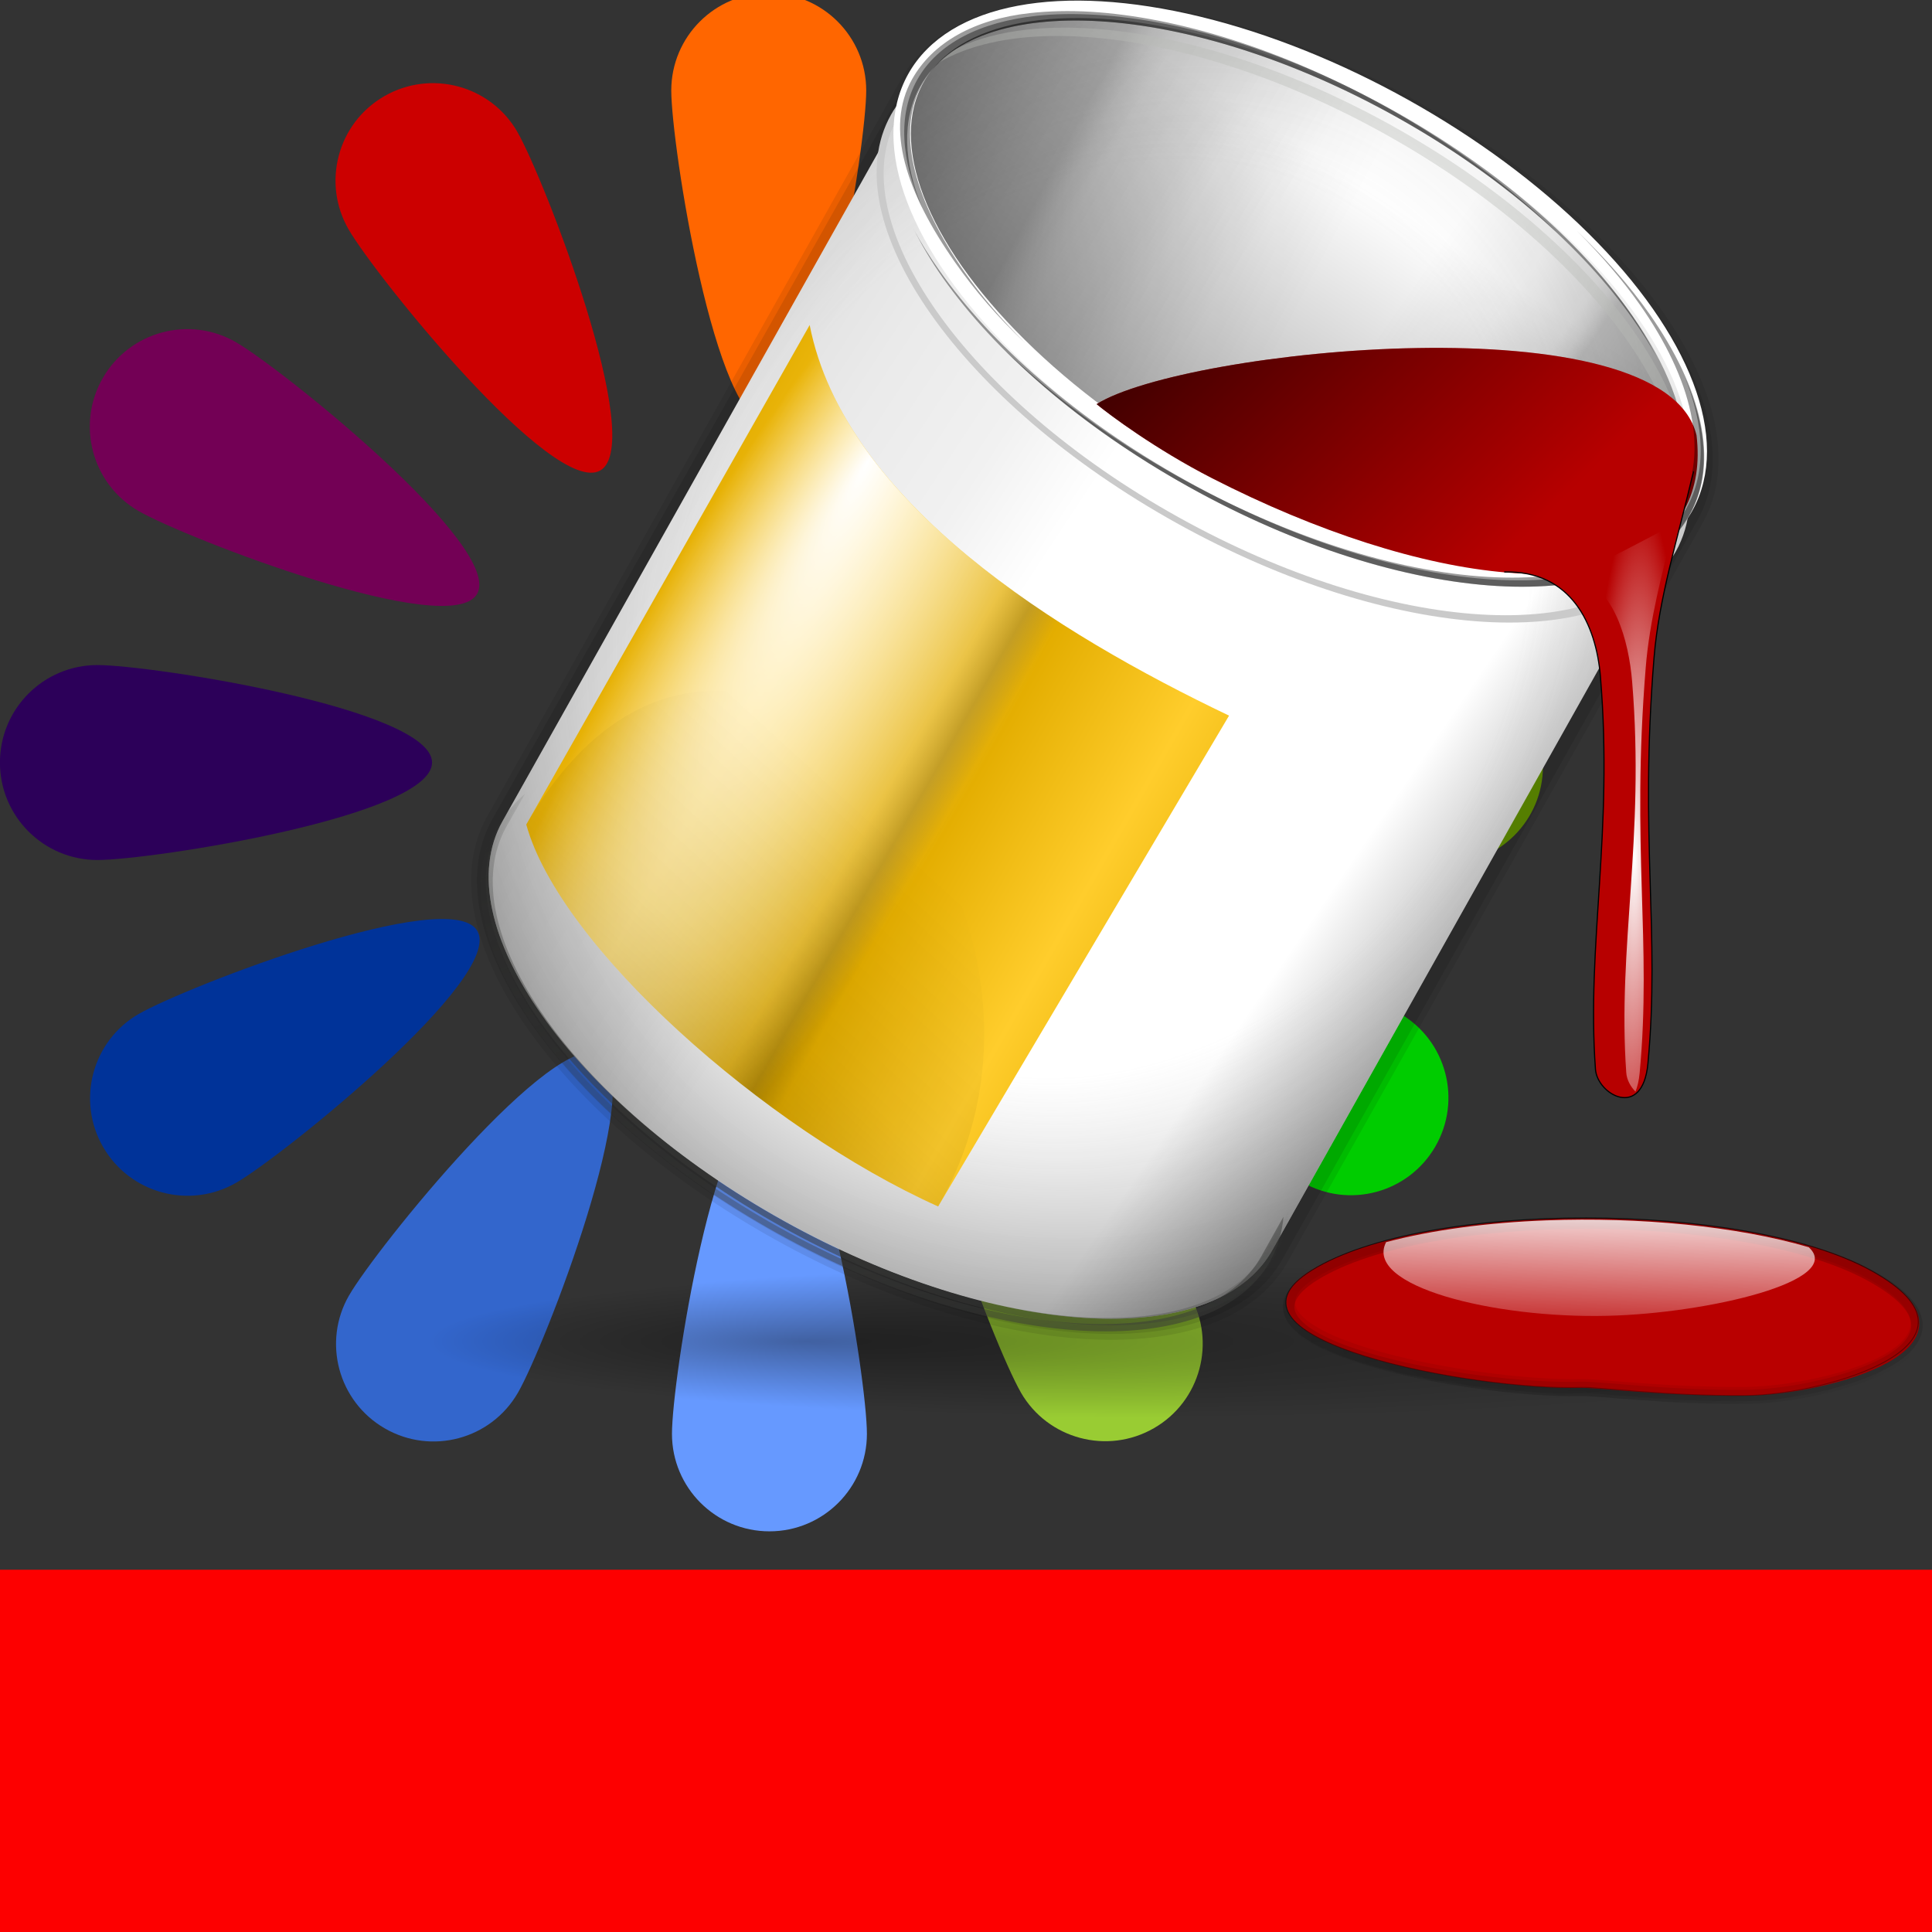 <svg height="16" viewBox="0 0 4.233 4.233" width="16" xmlns="http://www.w3.org/2000/svg" xmlns:xlink="http://www.w3.org/1999/xlink"><rect x="0" y="0" width="4.233" height="4.233" fill="#333333" stroke="none"/><radialGradient id="a" cx="29.962" cy="131.468" gradientTransform="matrix(.188 -.004 .001 .042 2.109 290.26)" gradientUnits="userSpaceOnUse" r="27.02" xlink:href="#b"/><linearGradient id="b"><stop offset="0" stop-color="#fff"/><stop offset="1" stop-color="#fff" stop-opacity="0"/></linearGradient><radialGradient id="c" cx="27.566" cy="130.943" gradientTransform="matrix(.265 0 0 .074 0 285.697)" gradientUnits="userSpaceOnUse" r="27.02" xlink:href="#d"/><linearGradient id="d"><stop offset="0"/><stop offset="1" stop-opacity="0"/></linearGradient><linearGradient id="e" gradientUnits="userSpaceOnUse" x1="6.522" x2="6.6" xlink:href="#b" y1="292.513" y2="295.556"/><linearGradient id="f" gradientUnits="userSpaceOnUse" x1="6.091" x2="5.998" xlink:href="#d" y1="290.848" y2="299.047"/><linearGradient id="g" gradientUnits="userSpaceOnUse" x1="20.788" x2="10.964" xlink:href="#d" y1="268.968" y2="278.958"/><radialGradient id="h" cx="-16.603" cy="73.864" gradientTransform="matrix(.255 .027 .028 1.846 8.739 148.463)" gradientUnits="userSpaceOnUse" r="4.391" xlink:href="#b"/><linearGradient id="i" gradientUnits="userSpaceOnUse" x1="26.106" x2="19.665" y1="294.205" y2="287.147"><stop offset="0" stop-opacity=".448"/><stop offset=".5" stop-opacity=".134"/><stop offset="1" stop-opacity="0"/></linearGradient><linearGradient id="j" gradientTransform="matrix(.255 .027 .004 .271 .313 262.446)" gradientUnits="userSpaceOnUse" x1="95.847" x2="76.362" xlink:href="#k" y1="117.206" y2="88.409"/><linearGradient id="k"><stop offset="0" stop-color="#393a38"/><stop offset="1" stop-color="#393a38" stop-opacity="0"/></linearGradient><linearGradient id="l" gradientTransform="matrix(.255 .027 .004 .271 .313 262.446)" gradientUnits="userSpaceOnUse" x1="87.068" x2="105.056" xlink:href="#k" y1="146.895" y2="58.653"/><radialGradient id="m" cx="104.66" cy="65.848" fx="115.728" fy="56.281" gradientTransform="matrix(.12 -.069 .273 .474 -5.347 256.708)" gradientUnits="userSpaceOnUse" r="29.999" xlink:href="#b"/><linearGradient id="n" gradientTransform="matrix(.254 -.012 -.001 .297 2.121 262.343)" gradientUnits="userSpaceOnUse" spreadMethod="reflect" x1="106.274" x2="79.544" y1="52.469" y2="69.992"><stop offset="0" stop-color="#9a7600"/><stop offset=".093" stop-color="#e3ad00"/><stop offset=".504" stop-color="#ffcd2c"/><stop offset=".916" stop-color="#e3ad00"/><stop offset="1" stop-color="#b98d00"/></linearGradient><linearGradient id="o" gradientTransform="matrix(.297 0 0 .201 -85.654 234.57)" gradientUnits="userSpaceOnUse" x1="-113.644" x2="-118.3" xlink:href="#d" y1="78.294" y2="33.764"/><linearGradient id="p" gradientTransform="matrix(.297 0 0 .201 -85.654 234.57)" gradientUnits="userSpaceOnUse" x1="-82.51" x2="-118.915" xlink:href="#q" y1="64.065" y2="63.447"/><linearGradient id="q"><stop offset="0"/><stop offset=".407" stop-opacity=".682"/><stop offset=".453" stop-opacity=".487"/><stop offset=".5" stop-opacity=".361"/><stop offset=".706" stop-opacity=".152"/><stop offset="1" stop-opacity="0"/></linearGradient><linearGradient id="r" gradientTransform="matrix(.297 0 0 .201 -85.445 234.718)" gradientUnits="userSpaceOnUse" x1="-146.752" x2="-123.667" xlink:href="#q" y1="74.96" y2="73.415"/><linearGradient id="s" gradientTransform="matrix(.299 .022 .014 .319 39.697 260.368)" gradientUnits="userSpaceOnUse" x1="-116.787" x2="-84.777" xlink:href="#d" y1="116.559" y2="93.568"/><radialGradient id="t" cx="70.624" cy="53.38" fx="70.964" fy="76.702" gradientTransform="matrix(.298 -.153 .187 .354 -14.863 266.761)" gradientUnits="userSpaceOnUse" r="53.565"><stop offset="0" stop-color="#fff" stop-opacity="0"/><stop offset=".5" stop-color="#7f7f7f" stop-opacity="0"/><stop offset="1"/></radialGradient><linearGradient id="u" gradientTransform="matrix(.299 .022 .014 .319 39.697 260.368)" gradientUnits="userSpaceOnUse" x1="-70.057" x2="-27.89" y1="95.781" y2="66.671"><stop offset="0" stop-color="#fff"/><stop offset=".426" stop-color="#fff"/><stop offset=".589" stop-color="#f1f1f1"/><stop offset=".802" stop-color="#eaeaea"/><stop offset="1" stop-color="#dfdfdf"/></linearGradient><radialGradient id="v" cx="63.847" cy="121.47" fx="95.481" gradientTransform="matrix(.265 0 0 .027 0 291.985)" gradientUnits="userSpaceOnUse" r="63.847" xlink:href="#d"/><g transform="matrix(.125 0 0 .125 0 -32.892)"><g transform="matrix(.873 0 0 .873 -1.308 32.004)"><path d="m18.89 266.573c0 1.081-.876 6.719-1.957 6.719s-1.957-5.639-1.957-6.719c0-1.081.876-1.957 1.957-1.957s1.957.876 1.957 1.957z" fill="#f60"/><path d="m11.886 267.405c.54.936 2.601 6.257 1.665 6.797-.936.54-4.514-3.905-5.054-4.841-.54-.936-.22-2.133.716-2.673.936-.54 2.133-.22 2.673.716z" fill="#c00"/><path d="m6.236 271.627c.936.54 5.381 4.118 4.841 5.054-.54.936-5.862-1.125-6.797-1.665-.936-.54-1.257-1.737-.716-2.673.54-.936 1.737-1.257 2.673-.716z" fill="#730055"/><path d="m3.454 278.109c1.081 0 6.719.876 6.719 1.957 0 1.081-5.639 1.957-6.719 1.957-1.081-0-1.957-.876-1.957-1.957 0-1.081.876-1.957 1.957-1.957z" fill="#2c0059"/><path d="m4.286 285.113c.936-.54 6.257-2.601 6.797-1.665.54.936-3.905 4.514-4.841 5.054-.936.54-2.133.22-2.673-.716-.54-.936-.22-2.133.716-2.673z" fill="#039"/><path d="m8.508 290.763c.54-.936 4.118-5.381 5.054-4.841.936.54-1.125 5.862-1.665 6.797-.54.936-1.737 1.257-2.673.716-.936-.54-1.257-1.737-.716-2.673z" fill="#36c"/><path d="m14.99 293.545c0-1.081.876-6.719 1.957-6.719 1.081-0 1.957 5.639 1.957 6.719-0 1.081-.876 1.957-1.957 1.957-1.081 0-1.957-.876-1.957-1.957z" fill="#69f"/><path d="m21.995 292.713c-.54-.936-2.601-6.257-1.665-6.797.936-.54 4.514 3.905 5.054 4.841.54.936.22 2.133-.716 2.673-.936.54-2.133.22-2.673-.716z" fill="#9c3"/><path d="m27.645 288.491c-.936-.54-5.381-4.118-4.841-5.054.54-.936 5.862 1.125 6.797 1.665.936.54 1.257 1.737.716 2.673-.54.936-1.737 1.257-2.673.716z" fill="#0c0"/><path d="m30.52 282.102c-1.081-0-6.719-.876-6.719-1.957-0-1.081 5.639-1.957 6.719-1.957 1.081 0 1.957.876 1.957 1.957 0 1.081-.876 1.957-1.957 1.957z" fill="#690"/><path d="m29.594 275.005c-.936.54-6.257 2.601-6.797 1.665-.54-.936 3.905-4.514 4.841-5.054.936-.54 2.133-.22 2.673.716.54.936.22 2.133-.716 2.673z" fill="#fc0"/><path d="m25.372 269.355c-.54.936-4.118 5.381-5.054 4.841-.936-.54 1.125-5.862 1.665-6.797.54-.936 1.737-1.257 2.673-.716.936.54 1.257 1.737.716 2.673z" fill="#f90"/></g><g transform="matrix(-.776 0 0 .776 33.754 57.524)"><path d="m4.068 296.39c1.812.015 3.34-.187 3.713-.177 2.468.061 8.38-1.084 6.015-2.492-2.583-1.538-9.683-1.496-12.447-.014-3.017 1.618.907 2.668 2.719 2.683z" fill="url(#a)" fill-rule="evenodd" opacity=".377" stroke="url(#c)" stroke-width=".569"/><ellipse cx="16.893" cy="295.272" fill="url(#v)" opacity=".365" rx="16.893" ry="1.728"/><path d="m22.776 266.908c1.296 2.308 8.076 14.379 9.372 16.687 1.296 2.308-1.546 6.349-6.347 9.022-4.8 2.673-9.747 2.968-11.043.661-1.296-2.308-8.076-14.379-9.372-16.687-1.296-2.308 1.546-6.349 6.347-9.022 4.8-2.673 9.747-2.968 11.043-.661z" style="opacity:.25;fill:none;stroke:#000;stroke-width:.788;stroke-linecap:round;stroke-linejoin:round;stroke-dashoffset:4;stroke-opacity:.333"/><path d="m22.776 266.908c1.296 2.308 8.076 14.379 9.372 16.687 1.296 2.308-1.546 6.349-6.347 9.022-4.8 2.673-9.747 2.968-11.043.661-1.296-2.308-8.076-14.379-9.372-16.687-1.296-2.308 1.546-6.349 6.347-9.022 4.8-2.673 9.747-2.968 11.043-.661z" style="opacity:.3;fill:none;stroke:#000;stroke-width:.525;stroke-linecap:round;stroke-linejoin:round;stroke-dashoffset:4;stroke-opacity:.333"/><path d="m22.775 266.827c1.296 2.308 8.076 14.379 9.372 16.687 1.296 2.308-1.546 6.349-6.347 9.022-4.8 2.673-9.747 2.968-11.043.661-1.296-2.308-8.076-14.379-9.372-16.687-1.296-2.308 1.546-6.349 6.347-9.022 4.8-2.673 9.747-2.968 11.043-.661z" fill="url(#u)"/><path d="m22.775 266.827c1.296 2.308 8.076 14.379 9.372 16.687 1.296 2.308-1.546 6.349-6.347 9.022-4.8 2.673-9.747 2.968-11.043.661-1.296-2.308-8.076-14.379-9.372-16.687-1.296-2.308 1.546-6.349 6.347-9.022 4.8-2.673 9.747-2.968 11.043-.661z" fill="url(#t)" opacity=".406"/><path d="m22.775 266.827c1.296 2.308 8.076 14.379 9.372 16.687 1.296 2.308-1.546 6.349-6.347 9.022-4.8 2.673-9.747 2.968-11.043.661-1.296-2.308-8.076-14.379-9.372-16.687-1.296-2.308 1.546-6.349 6.347-9.022 4.8-2.673 9.747-2.968 11.043-.661z" fill="url(#s)"/><ellipse cx="-120.465" cy="244.351" fill="url(#r)" opacity=".4" rx="9.953" ry="4.795" transform="matrix(.874 -.486 .49 .872 0 0)"/><ellipse cx="-120.674" cy="244.203" fill="url(#p)" opacity=".4" rx="9.953" ry="4.795" transform="matrix(.874 -.486 .49 .872 0 0)"/><ellipse cx="-120.674" cy="244.203" fill="url(#o)" opacity=".4" rx="9.953" ry="4.795" transform="matrix(.874 -.486 .49 .872 0 0)"/><path d="m22.801 266.876c.079.141.366.644.424.748 1.296 2.308-1.542 6.348-6.342 9.02-4.8 2.673-9.742 2.971-11.038.663-.07-.125-.405-.724-.505-.903.033.366.13.705.305 1.017.672 1.196 2.293 1.71 4.333 1.588 2.04-.122 4.516-.879 6.948-2.233 2.432-1.354 4.373-3.048 5.545-4.715 1.172-1.666 1.572-3.311.9-4.507-.146-.261-.339-.483-.57-.679z" fill="#cacaca"/><path d="m20.299 265.633c-2.188-.242-5.248.502-8.248 2.172-4.8 2.673-7.645 6.719-6.349 9.026.097.173.22.326.357.47-.071-.092-.138-.182-.195-.283-1.296-2.308 1.549-6.353 6.349-9.026 4.438-2.471 9-2.911 10.688-1.139-.533-.686-1.445-1.092-2.601-1.22z" fill="#babdb6" opacity=".4"/><path d="m15.736 281.128 6.571 11.087c3.929-1.765 8.553-5.89 9.303-8.627l-6.401-11.282c-.79 4.015-5.598 6.969-9.474 8.823z" fill="url(#n)"/><ellipse cx="-120.55" cy="244.109" rx="9.943" ry="4.793" style="fill:none;stroke:#fff;stroke-width:.394;stroke-linecap:round;stroke-linejoin:round;stroke-dashoffset:4" transform="matrix(.873 -.487 .489 .872 0 0)"/><path d="m5.177 274.796c-.073.615.007 1.187.272 1.674 1.254 2.303 5.906 1.735 10.673-.706 1.275-.653 2.328-1.44 2.606-1.672-1.987-1.247-12.817-2.366-13.551.704z" fill="#b70000"/><path d="m20.087 265.321c-.423-.046-.881-.05-1.367-.021-1.944.117-4.327.841-6.683 2.155-2.356 1.314-4.226 2.959-5.344 4.55-.244.347-.45.696-.62 1.033.155-.291.341-.581.551-.88 1.117-1.591 2.987-3.244 5.343-4.558 2.356-1.314 4.739-2.038 6.683-2.155 1.944-.117 3.442.361 4.059 1.462.424.756.384 1.719-.046 2.761.488-1.099.559-2.114.115-2.906-.463-.825-1.423-1.303-2.692-1.441zm2.775 4.817c-.165.31-.361.621-.582.935-1.177 1.676-3.118 3.379-5.555 4.738-2.437 1.359-4.912 2.12-6.96 2.244-2.048.123-3.678-.396-4.356-1.604-.466-.83-.416-1.876.042-2.99-.519 1.172-.599 2.267-.112 3.135.677 1.207 2.307 1.727 4.356 1.604 2.048-.123 4.523-.884 6.96-2.244 2.437-1.359 4.378-3.054 5.555-4.73.255-.363.471-.731.651-1.089z" fill-opacity=".394"/><path d="m20.228 265.259c-.423-.046-.881-.058-1.367-.029-1.944.117-4.327.841-6.683 2.155-1.507.841-2.811 1.821-3.851 2.833 1.004-.938 2.235-1.835 3.64-2.619 2.356-1.314 4.739-2.038 6.683-2.155s3.472.369 4.052 1.489c.551 1.065.124 2.588-.994 4.179-.388.552-.824 1.065-1.381 1.614.653-.617 1.154-1.205 1.592-1.828 1.117-1.591 1.593-3.045.976-4.145-.463-.825-1.397-1.356-2.667-1.494zm-12.348 4.919c-.643.618-1.199 1.25-1.641 1.879-1.177 1.676-1.586 3.33-.909 4.538s2.307 1.727 4.356 1.604c2.048-.123 4.531-.883 6.968-2.243 1.629-.908 3.029-1.969 4.134-3.073-1.07 1.027-2.399 2.009-3.923 2.859-2.437 1.359-4.912 2.129-6.96 2.252-2.048.123-3.678-.405-4.356-1.612-.677-1.207-.268-2.862.909-4.538.391-.556.871-1.115 1.421-1.665z" fill-opacity=".394"/><path d="m15.736 281.128 6.571 11.087c3.929-1.765 8.553-5.89 9.303-8.627l-6.401-11.282c-.79 4.015-5.598 6.969-9.474 8.823z" fill="url(#m)"/><path d="m31.757 283.032c.078.14.361.636.419.739 1.28 2.28-1.524 6.271-6.266 8.911-4.742 2.64-9.624 2.935-10.905.655-.069-.123-.4-.716-.499-.892.033.362.128.696.302 1.005.664 1.181 2.266 1.69 4.281 1.569 2.015-.121 4.462-.868 6.864-2.206 2.402-1.338 4.32-3.012 5.478-4.658 1.158-1.646 1.553-3.271.889-4.452-.145-.258-.335-.477-.563-.671z" fill="url(#l)" opacity=".783"/><path d="m31.639 282.895c.078.14.361.636.419.739 1.28 2.28-1.524 6.271-6.266 8.911-4.742 2.64-9.624 2.935-10.905.655-.069-.123-.4-.716-.499-.892.033.362.128.696.302 1.005.664 1.181 2.266 1.69 4.281 1.569 2.015-.121 4.462-.868 6.864-2.206 2.402-1.338 4.32-3.012 5.478-4.658 1.158-1.646 1.553-3.271.889-4.452-.145-.258-.335-.477-.563-.671z" fill="url(#j)" opacity=".783"/><path d="m4.068 296.39c1.812.015 3.34-.187 3.713-.177 2.468.061 8.38-1.084 6.015-2.492-2.583-1.538-9.683-1.496-12.447-.014-3.017 1.618.907 2.668 2.719 2.683z" fill="#b90000" fill-rule="evenodd" stroke="#ae0000" stroke-width=".199"/><path d="m4.054 296.485c1.812.015 3.347-.197 3.719-.184 2.49.083 8.595-1.099 6.09-2.648-2.557-1.58-9.751-1.564-12.61-0-3.003 1.643.989 2.817 2.8 2.832z" fill="none" opacity=".885" stroke="url(#f)" stroke-width=".02"/><path d="m22.307 292.215c3.929-1.765 8.553-5.89 9.303-8.627-4.62-8.001-13.344 1.66-9.303 8.627z" fill="url(#i)" opacity=".439"/><path d="m9.52 277.883c-1.517-.036-2.075 1.183-2.173 2.368-.291 3.544.316 6.028.113 8.864-.041.575-1.065 1.153-1.185-.128-.279-2.973.195-5.06-.138-9.166-.11-1.356-.527-2.66-.892-4.21" fill="#b70000" fill-rule="evenodd" stroke="#000" stroke-width=".026"/><path d="m5.671 276.794c.291 1.145.566 2.178.653 3.243.334 4.107-.141 6.195.138 9.168.016.171.05.307.094.416.117-.119.197-.272.208-.426.203-2.836-.425-5.285-.133-8.829.076-.928.401-2.141 1.291-2.399-.753-.391-1.528-.767-2.251-1.173z" fill="url(#h)" fill-rule="evenodd"/><path d="m5.177 274.796c-.073.615.007 1.187.272 1.674 1.254 2.303 5.906 1.735 10.673-.706 1.275-.653 2.328-1.44 2.606-1.672-1.987-1.247-12.817-2.366-13.551.704z" fill="url(#g)"/><path d="m4.054 296.485c1.812.015 3.347-.197 3.719-.184 2.49.083 8.575-1.079 6.07-2.627-2.557-1.58-9.717-1.561-12.576.003-3.003 1.643.975 2.794 2.787 2.808z" fill="none" opacity=".627" stroke="url(#f)" stroke-width=".073"/><path d="m4.054 296.485c1.812.015 3.347-.197 3.719-.184 2.49.083 8.529-1.008 6.017-2.546-2.549-1.561-9.625-1.54-12.494-.002-3.017 1.618.947 2.717 2.758 2.731z" fill="none" opacity=".246" stroke="url(#f)" stroke-width=".258"/><path d="m8.565 292.529c-2.093-.079-4.304.13-5.923.607-.829.756 2.264 1.493 4.541 1.549 2.589.064 5.519-.677 5.005-1.664-1.044-.277-2.305-.443-3.623-.492z" fill="url(#e)" opacity=".82"/><path d="m4.068 296.39c1.812.015 3.34-.187 3.713-.177 2.468.061 8.38-1.084 6.015-2.492-2.583-1.538-9.683-1.496-12.447-.014-3.017 1.618.907 2.668 2.719 2.683z" fill="url(#a)" fill-rule="evenodd" opacity=".701" stroke="url(#c)" stroke-width=".199"/></g><path d="m0 290.65h33.866v6.35h-33.866z" fill="#f00" opacity=".99"/></g></svg>